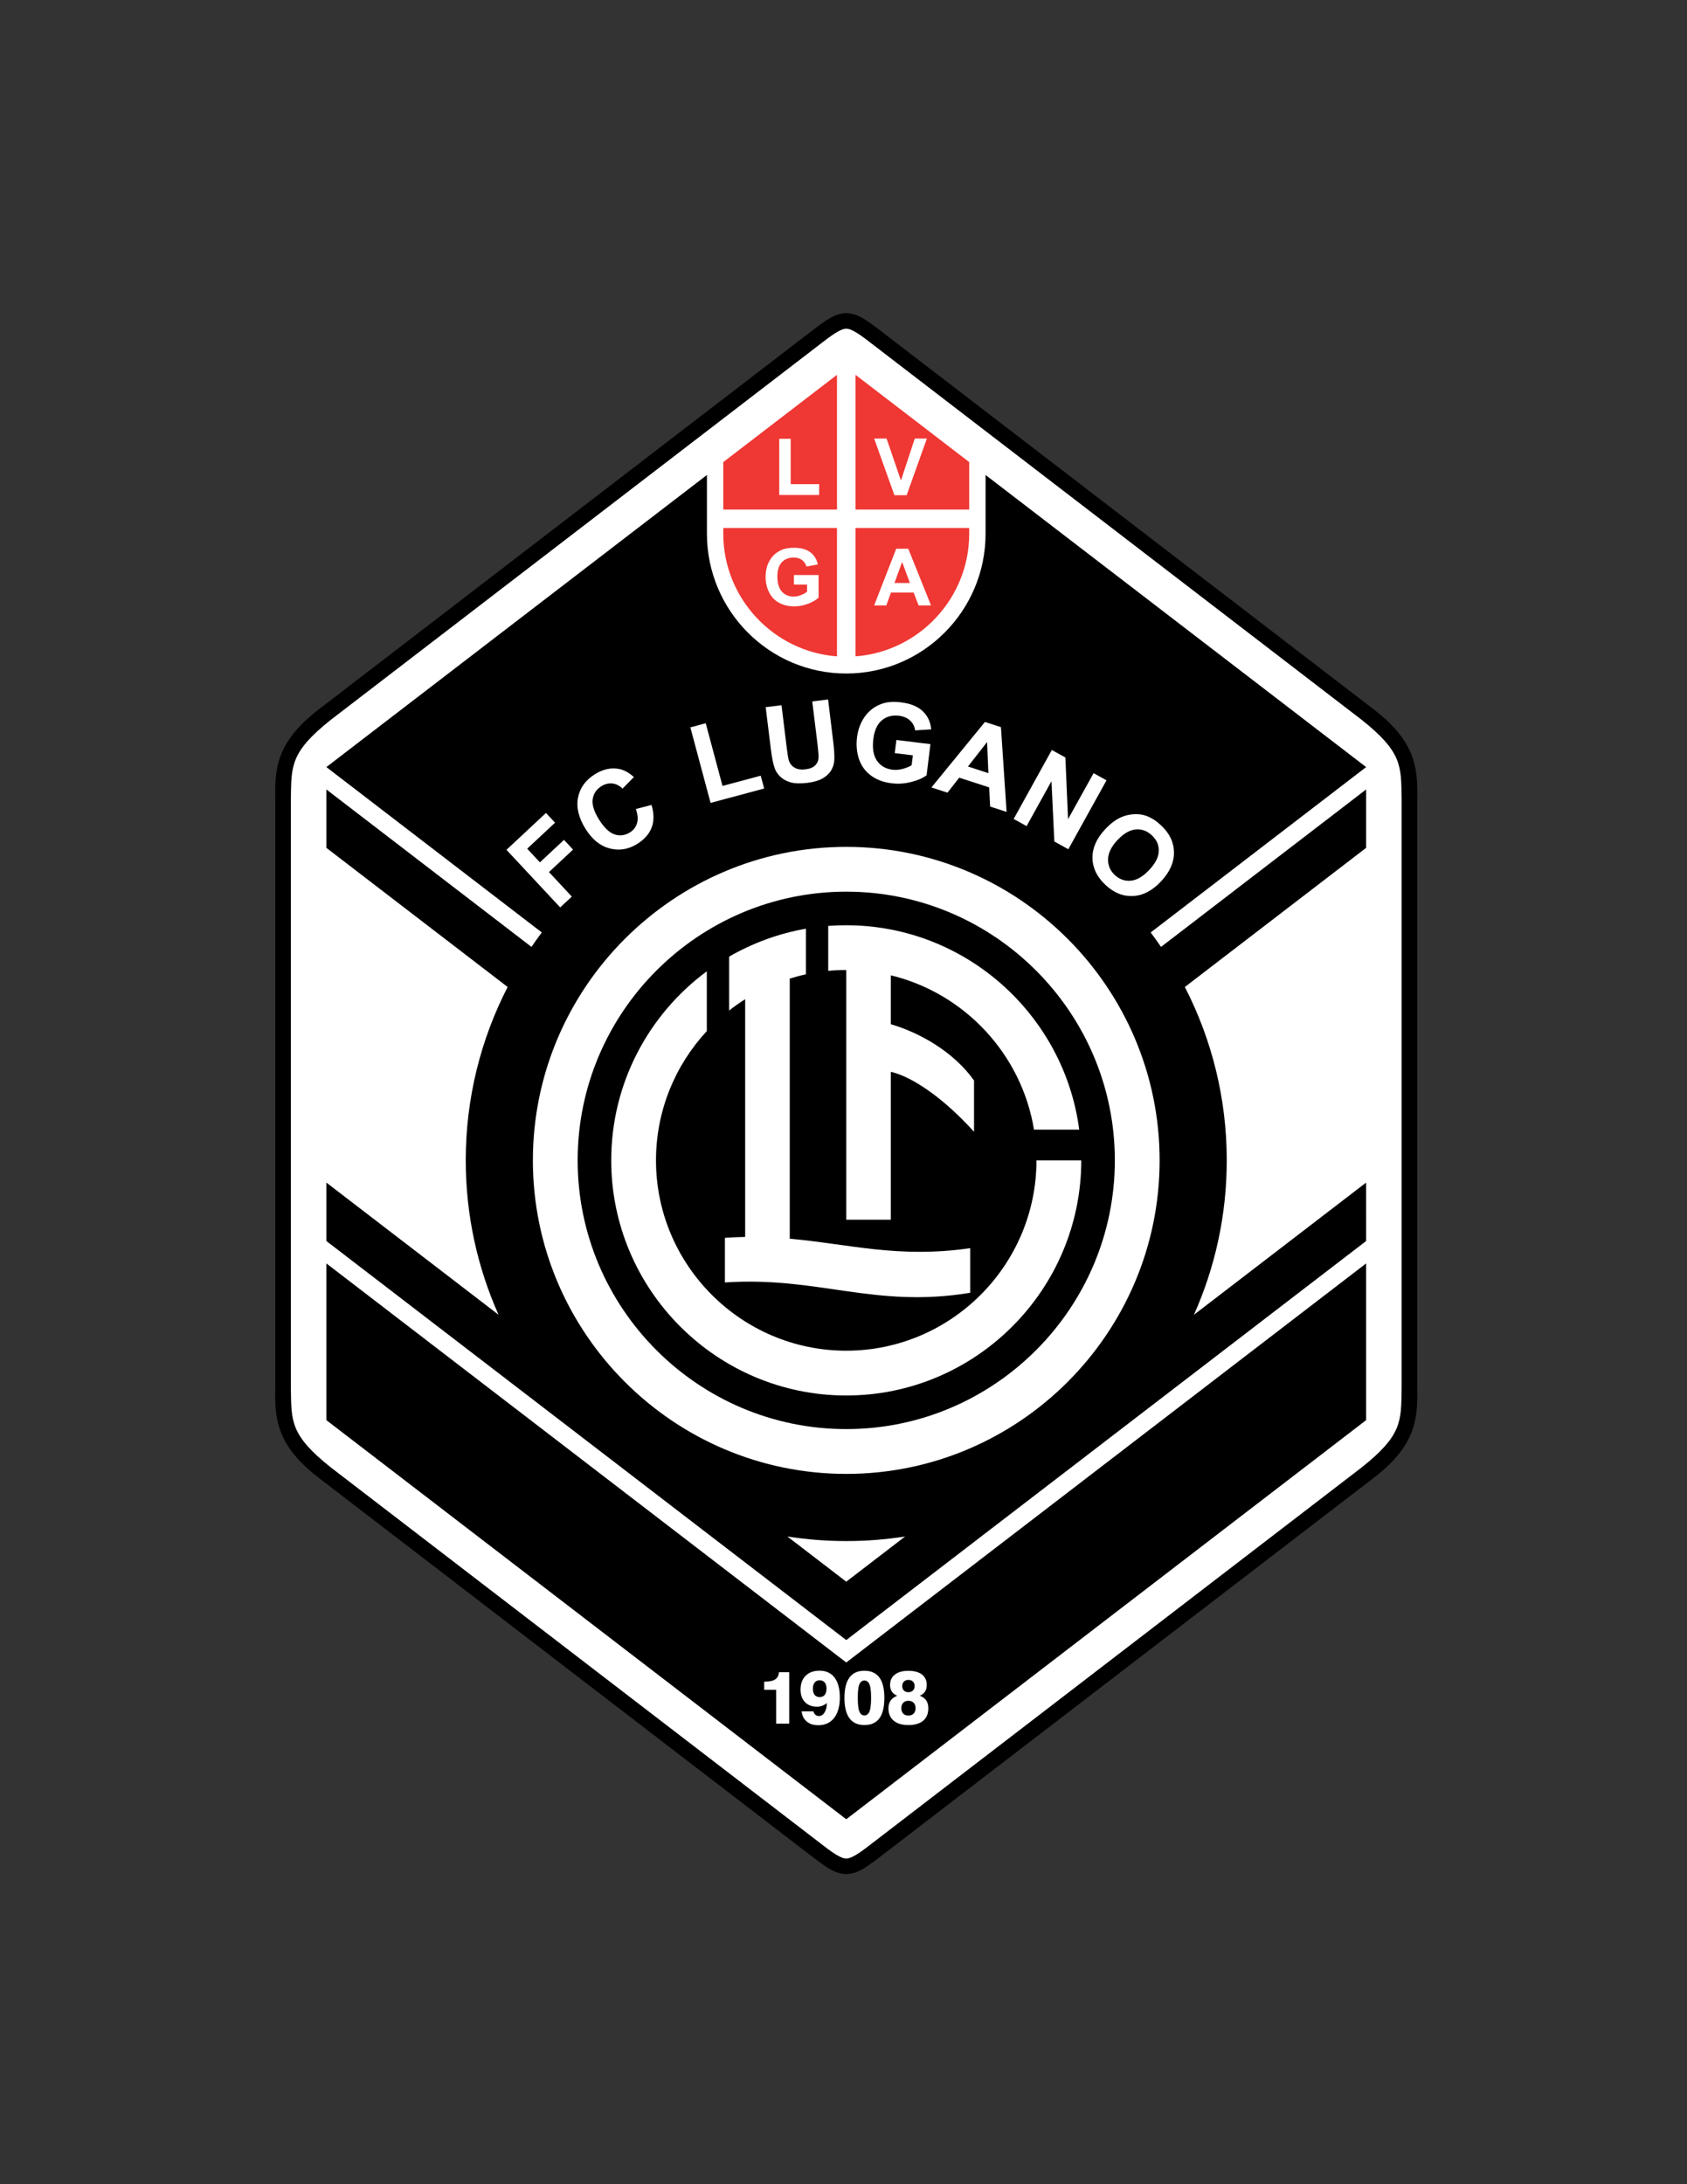<?xml version="1.0" encoding="iso-8859-1"?>
<!-- Generator: Adobe Illustrator 24.0.1, SVG Export Plug-In . SVG Version: 6.00 Build 0)  -->
<svg version="1.1" id="Layer_1" xmlns="http://www.w3.org/2000/svg" xmlns:xlink="http://www.w3.org/1999/xlink" x="0px" y="0px"
	 viewBox="0 0 612 792" style="enable-background:new 0 0 612 792;" xml:space="preserve">
<rect x="0" y="0" width="612" height="792" fill="#333333" stroke="none"/>
<path d="M514.131,289.446c0.23-11.439-0.749-21.037-16.807-33.011L318.799,119.449c-4.673-3.518-7.712-5.804-11.802-5.897
	c-4.089,0.094-7.128,2.38-11.801,5.897L116.67,256.435c-16.058,11.975-17.037,21.573-16.807,33.011v214.212
	c-0.23,11.438,0.749,21.036,16.807,33.01l178.526,136.986c4.673,3.519,7.712,5.803,11.801,5.898
	c4.09-0.095,7.129-2.379,11.802-5.898l178.525-136.986c16.058-11.974,17.037-21.572,16.807-33.01V289.446z"/>
<path style="fill:#FFFFFF;" d="M508.477,503.658c-0.236,11.578,0.354,16.688-14.609,28.521L315.371,669.157
	c-4.608,3.598-7.027,4.842-8.374,4.731c-1.346,0.11-3.765-1.134-8.374-4.731L120.126,532.18
	c-14.963-11.834-14.373-16.943-14.61-28.521V289.446c0.237-11.579-0.353-16.688,14.61-28.521l178.497-136.978
	c4.609-3.597,7.028-4.843,8.374-4.731c1.347-0.111,3.766,1.134,8.374,4.731l178.497,136.978
	c14.963,11.834,14.373,16.943,14.609,28.521V503.658z"/>
<path style="fill:none;" d="M285.638,557.138l21.359,16.389l21.357-16.389c-6.962,1.09-14.094,1.659-21.353,1.659
	C299.737,558.797,292.603,558.227,285.638,557.138z"/>
<path d="M417.442,338.113l78.154-59.965L357.538,172.23v21.299c0,27.91-22.624,50.693-50.541,50.693
	c-27.917,0-50.541-22.783-50.541-50.693V172.23L118.398,278.148l78.152,59.963c-1.289,1.716-2.536,3.464-3.746,5.241l-74.406-57.092
	v21.17l65.76,50.457c-9.71,18.872-15.199,40.247-15.199,62.863c0,19.915,4.258,38.862,11.9,55.988l-62.461-47.928v21.186
	l188.599,144.701l188.6-144.701V428.81l-62.465,47.931c7.644-17.127,11.903-36.075,11.903-55.991
	c0-22.616-5.489-43.99-15.201-62.861l65.763-50.459v-21.17l-74.409,57.094C419.978,341.577,418.729,339.829,417.442,338.113z
	 M306.997,573.526l-21.359-16.389c6.965,1.09,14.095,1.659,21.359,1.659c7.261,0,14.395-0.569,21.357-1.659L306.997,573.526z"/>
<polygon points="118.398,458.121 118.398,514.949 306.997,659.668 495.597,514.949 495.597,458.121 306.997,602.826 "/>
<polygon style="fill:#EF3733;" points="303.641,135.914 262.389,167.553 262.389,184.755 303.641,184.755 "/>
<path style="fill:#EF3733;" d="M262.389,193.529c0,23.428,18.254,42.754,41.252,44.472v-46.534h-41.252V193.529z"/>
<polygon style="fill:#EF3733;" points="351.606,167.553 310.353,135.914 310.353,184.755 351.606,184.755 "/>
<path style="fill:#EF3733;" d="M310.353,238.001c22.998-1.718,41.253-21.044,41.253-44.472v-2.062h-41.253V238.001z"/>
<polygon style="fill:#FFFFFF;" points="328.902,179.568 336.254,159.017 331.861,159.017 326.836,174.235 321.623,159.017 
	317.121,159.017 324.466,179.568 "/>
<polygon style="fill:#FFFFFF;" points="286.843,159.103 282.688,159.103 282.688,179.492 297.162,179.492 297.162,175.553 
	286.843,175.553 "/>
<path style="fill:#FFFFFF;" d="M329.499,198.98h-4.378l-8,20.55h4.407l1.7-4.677h8.223l1.793,4.677h4.508L329.499,198.98z
	 M324.488,211.391l2.779-7.618l2.83,7.618H324.488z"/>
<path style="fill:#FFFFFF;" d="M288.01,211.974h4.759v2.6c-0.626,0.489-1.375,0.907-2.261,1.231
	c-0.864,0.364-1.735,0.525-2.613,0.525c-1.75,0-3.176-0.619-4.271-1.836c-1.059-1.217-1.613-3.031-1.613-5.48
	c0-2.261,0.541-3.967,1.584-5.108c1.087-1.163,2.52-1.732,4.349-1.732c1.188,0,2.182,0.281,2.988,0.871
	c0.799,0.587,1.333,1.383,1.628,2.387l4.119-0.774c-0.41-1.886-1.324-3.37-2.75-4.432c-1.44-1.062-3.435-1.606-5.984-1.606
	c-1.965,0-3.6,0.346-4.933,1.03c-1.72,0.893-3.038,2.163-3.924,3.828c-0.915,1.666-1.353,3.563-1.353,5.717
	c0,1.965,0.395,3.773,1.217,5.461c0.799,1.674,1.98,2.97,3.601,3.863c1.591,0.914,3.47,1.357,5.616,1.357
	c1.678,0,3.37-0.331,5.012-0.958c1.642-0.641,2.909-1.386,3.78-2.221V208.5h-8.95V211.974z"/>
<path style="fill:#FFFFFF;" d="M357.316,261.781l-19.414,23.748l5.818,1.897l4.255-5.436l10.867,3.518l0.359,6.956l5.962,1.937
	l-2.045-30.732L357.316,261.781z M351.152,277.943l6.941-8.879l0.469,11.291L351.152,277.943z"/>
<path style="fill:#FFFFFF;" d="M319.901,261.197c1.685-1.4,3.759-1.962,6.271-1.652c1.635,0.208,2.975,0.788,3.981,1.717
	c1.009,0.946,1.628,2.146,1.851,3.578l5.812-0.37c-0.245-2.675-1.268-4.864-3.067-6.578c-1.793-1.732-4.457-2.801-7.972-3.233
	c-2.714-0.335-5.04-0.144-6.969,0.572c-2.528,0.929-4.566,2.477-6.078,4.623c-1.541,2.146-2.484,4.684-2.838,7.64
	c-0.33,2.729-0.078,5.311,0.728,7.766c0.843,2.449,2.275,4.429,4.32,5.94c2.052,1.52,4.565,2.47,7.539,2.82
	c2.326,0.298,4.674,0.14,7.079-0.472c2.39-0.598,4.263-1.419,5.58-2.427l1.396-11.298l-12.342-1.505l-0.597,4.763l6.573,0.814
	l-0.453,3.583c-0.936,0.576-2.045,1.018-3.313,1.35c-1.268,0.324-2.492,0.414-3.694,0.263c-2.419-0.302-4.277-1.382-5.572-3.251
	c-1.283-1.872-1.729-4.482-1.318-7.866C317.208,264.863,318.237,262.598,319.901,261.197z"/>
<path style="fill:#FFFFFF;" d="M421.164,299.246c-1.699-1.588-3.435-2.729-5.264-3.392c-1.375-0.496-2.859-0.708-4.465-0.619
	c-1.613,0.086-3.139,0.418-4.608,1.051c-1.979,0.842-3.981,2.333-5.955,4.464c-3.096,3.323-4.616,6.79-4.551,10.394
	c0.051,3.615,1.649,6.859,4.745,9.757c3.068,2.873,6.416,4.208,10.039,3.996c3.607-0.191,6.97-1.969,10.123-5.339
	c3.169-3.413,4.725-6.931,4.659-10.552C425.83,305.374,424.253,302.112,421.164,299.246z M416.966,315.386
	c-2.253,2.409-4.492,3.737-6.696,3.957c-2.225,0.209-4.155-0.486-5.854-2.056c-1.671-1.569-2.491-3.474-2.441-5.721
	c0.036-2.236,1.174-4.558,3.371-6.909c2.246-2.398,4.464-3.702,6.639-3.892c2.167-0.217,4.119,0.5,5.868,2.12
	c1.736,1.617,2.585,3.51,2.527,5.67C420.336,310.716,419.198,312.989,416.966,315.386z"/>
<polygon style="fill:#FFFFFF;" points="396.725,280.355 387.458,297.039 386.492,274.663 381.575,271.955 367.735,296.953 
	372.416,299.556 381.452,283.26 382.489,305.129 387.56,307.944 401.413,282.951 "/>
<polygon style="fill:#FFFFFF;" points="275.963,281.27 262.108,284.978 256.017,262.252 250.443,263.75 257.781,291.135 
	277.223,285.921 "/>
<path style="fill:#FFFFFF;" d="M230.678,293.352c0.699,2.006,0.842,3.734,0.418,5.148c-0.418,1.415-1.282,2.527-2.578,3.341
	c-1.764,1.098-3.608,1.346-5.523,0.735c-1.901-0.612-3.831-2.438-5.761-5.52c-1.786-2.891-2.52-5.318-2.21-7.309
	c0.295-1.999,1.361-3.554,3.146-4.667c1.311-0.814,2.643-1.138,4.011-0.983c1.361,0.169,2.571,0.774,3.658,1.865l4.119-4.194
	c-1.771-1.585-3.521-2.567-5.278-2.913c-2.945-0.605-5.897,0.036-8.864,1.886c-3.392,2.117-5.437,4.951-6.128,8.497
	c-0.684,3.524,0.224,7.305,2.744,11.337c2.383,3.806,5.307,6.182,8.749,7.071c3.449,0.907,6.79,0.356,9.994-1.648
	c2.614-1.639,4.364-3.615,5.235-5.958c0.893-2.337,0.871-5.059-0.051-8.169L230.678,293.352z"/>
<polygon style="fill:#FFFFFF;" points="204.59,304.545 195.87,312.686 191.254,307.739 201.356,298.31 198.066,294.778 
	183.729,308.146 203.222,329.035 207.441,325.111 199.153,316.218 207.888,308.063 "/>
<path style="fill:#FFFFFF;" d="M298.321,282.31c1.325-0.746,2.34-1.66,3.053-2.722c0.698-1.077,1.152-2.33,1.274-3.784
	c0.115-1.437,0-3.85-0.425-7.262l-1.815-14.902l-5.746,0.706l1.93,15.694c0.267,2.261,0.395,3.856,0.346,4.843
	c-0.058,0.997-0.454,1.871-1.196,2.639c-0.749,0.767-1.922,1.238-3.543,1.447c-1.599,0.191-2.901,0-3.931-0.598
	c-1.001-0.583-1.693-1.44-2.088-2.566c-0.216-0.717-0.476-2.293-0.785-4.727l-1.879-15.359l-5.746,0.702l1.865,15.122
	c0.389,3.186,0.871,5.562,1.447,7.125c0.389,1.09,1.059,2.048,1.995,2.963c0.929,0.9,2.131,1.577,3.614,2.02
	c1.476,0.457,3.579,0.533,6.286,0.208C295.217,283.563,296.996,283.052,298.321,282.31z"/>
<path style="fill:#FFFFFF;" d="M313.579,605.821c-2.405,0-4.213,0.814-5.415,2.455c-1.217,1.649-1.822,4.111-1.822,7.389
	c0,3.283,0.605,5.746,1.822,7.388c1.217,1.643,3.024,2.463,5.415,2.463c2.427,0,4.233-0.814,5.443-2.448
	c1.21-1.642,1.793-4.119,1.793-7.402c0-3.277-0.583-5.739-1.793-7.389C317.806,606.635,315.991,605.821,313.579,605.821z
	 M315.862,618.588c-0.087,0.815-0.224,1.455-0.418,1.959c-0.39,0.972-1.016,1.469-1.865,1.469c-0.857,0-1.47-0.497-1.843-1.483
	c-0.383-0.979-0.548-2.606-0.548-4.867v-0.267c0-2.16,0.165-3.716,0.569-4.652c0.389-0.914,0.985-1.383,1.821-1.383
	c0.879,0,1.497,0.49,1.873,1.455c0.381,0.979,0.567,2.6,0.554,4.847C316.006,616.816,315.97,617.782,315.862,618.588z"/>
<path style="fill:#FFFFFF;" d="M333.669,614.893c0.871-0.389,1.504-0.899,1.931-1.54c0.402-0.648,0.604-1.434,0.604-2.37
	c0-1.62-0.583-2.901-1.741-3.801c-1.16-0.879-2.802-1.34-4.904-1.34c-2.125,0-3.774,0.461-4.919,1.368
	c-1.173,0.9-1.749,2.16-1.749,3.787c0,0.922,0.216,1.722,0.641,2.377c0.425,0.619,1.073,1.138,1.938,1.518
	c-1.066,0.398-1.858,0.973-2.362,1.736c-0.519,0.748-0.799,1.698-0.799,2.822c0,1.915,0.641,3.427,1.9,4.479
	c1.261,1.058,3.031,1.584,5.351,1.584c2.304,0,4.104-0.526,5.343-1.57c1.238-1.052,1.864-2.549,1.864-4.493
	c0-1.152-0.237-2.102-0.755-2.858C335.505,615.837,334.713,615.262,333.669,614.893z M327.915,609.761
	c0.403-0.418,0.943-0.62,1.643-0.62c0.691,0,1.238,0.202,1.635,0.62c0.402,0.396,0.611,0.921,0.611,1.612
	c0,0.677-0.209,1.217-0.619,1.613c-0.402,0.403-0.95,0.611-1.627,0.611c-0.713,0-1.239-0.208-1.649-0.611
	c-0.403-0.396-0.605-0.936-0.605-1.613C327.304,610.682,327.505,610.156,327.915,609.761z M331.459,621.339
	c-0.469,0.482-1.103,0.72-1.901,0.72c-0.82,0-1.463-0.237-1.923-0.72c-0.44-0.476-0.67-1.123-0.67-1.937
	c0-0.815,0.23-1.47,0.684-1.952c0.482-0.497,1.109-0.734,1.909-0.734c0.791,0,1.419,0.237,1.901,0.72
	c0.461,0.49,0.691,1.138,0.691,1.967C332.15,620.216,331.92,620.863,331.459,621.339z"/>
<path style="fill:#FFFFFF;" d="M297.327,605.8c-2.146,0-3.831,0.604-5.069,1.844c-1.225,1.224-1.843,2.901-1.843,5.047
	c0,1.909,0.547,3.406,1.627,4.522c1.058,1.087,2.535,1.648,4.385,1.648c0.626,0,1.246-0.108,1.836-0.339
	c0.605-0.223,1.181-0.539,1.707-0.992c0,0.756-0.079,1.39-0.237,1.979c-0.165,0.576-0.396,1.072-0.663,1.526
	c-0.489,0.785-1.159,1.195-1.979,1.195c-0.526,0-0.951-0.144-1.275-0.425c-0.324-0.273-0.569-0.698-0.734-1.26h-4.263
	c0.166,1.577,0.778,2.801,1.843,3.688c1.059,0.893,2.434,1.339,4.155,1.339c2.477,0,4.414-0.878,5.796-2.65
	c1.361-1.771,2.059-4.233,2.059-7.445c0-3.118-0.655-5.516-1.922-7.186C301.488,606.635,299.674,605.8,297.327,605.8z
	 M299.191,614.578c-0.454,0.531-1.051,0.791-1.836,0.791c-0.792,0-1.418-0.26-1.829-0.791c-0.432-0.541-0.641-1.29-0.641-2.219
	c0-0.979,0.209-1.735,0.655-2.283c0.44-0.524,1.037-0.791,1.815-0.791c0.785,0,1.383,0.267,1.836,0.791
	c0.425,0.533,0.648,1.283,0.648,2.227C299.84,613.273,299.617,614.037,299.191,614.578z"/>
<path style="fill:#FFFFFF;" d="M281.233,608.946c-0.77,0.54-1.987,0.815-3.607,0.815h-0.396v2.981h4.349v12.263h4.724v-18.671
	h-3.708C282.486,607.542,282.047,608.407,281.233,608.946z"/>
<path style="fill:#FFFFFF;" d="M307.004,307.077c62.614,0,113.676,51.06,113.676,113.677c0,62.62-51.061,113.688-113.676,113.688
	c-62.62,0-113.689-51.067-113.689-113.688C193.314,358.137,244.384,307.077,307.004,307.077"/>
<path d="M307.001,323.321c53.657,0,97.434,43.77,97.434,97.426c0,53.669-43.776,97.449-97.434,97.449
	c-53.678,0-97.442-43.78-97.442-97.449C209.559,367.091,253.323,323.321,307.001,323.321"/>
<path style="fill:#FFFFFF;" d="M256.408,352.2c-21.018,15.55-34.669,40.507-34.669,68.549c0,46.956,38.283,85.264,85.257,85.264
	c46.945,0,85.259-38.308,85.259-85.264h-16.251c0,38.01-30.989,69.02-69.008,69.02c-38.031,0-69.021-31.002-69.021-69.02
	c0-18.058,7.006-34.537,18.433-46.872V352.2z"/>
<path style="fill:#FFFFFF;" d="M351.955,468.771c-34.836,5.732-55.082-6.034-88.973-3.745v-16.179
	c2.505-0.191,4.946-0.289,7.344-0.325V362.32c-2.016,1.267-3.967,2.632-5.818,4.108v-19.55c8.49-4.89,17.872-8.381,27.867-10.131
	v16.547c-2.002,0.429-3.94,0.951-5.876,1.548v94.321c21.543,1.92,39.421,7.205,65.457,3.429V468.771"/>
<path style="fill:#FFFFFF;" d="M323.176,353.658c26.713,6.459,47.448,28.565,51.928,55.963h16.41
	c-5.474-41.724-41.33-74.116-84.518-74.116c-2.21,0-4.376,0.072-6.537,0.234v16.302c2.16-0.212,4.327-0.317,6.537-0.317v90.548
	h16.18v-53.63c8.058,1.882,19.462,9.867,30.176,21.753v-18.603c-7.523-10.603-20.066-17.461-30.176-20.396V353.658z"/>
</svg>
